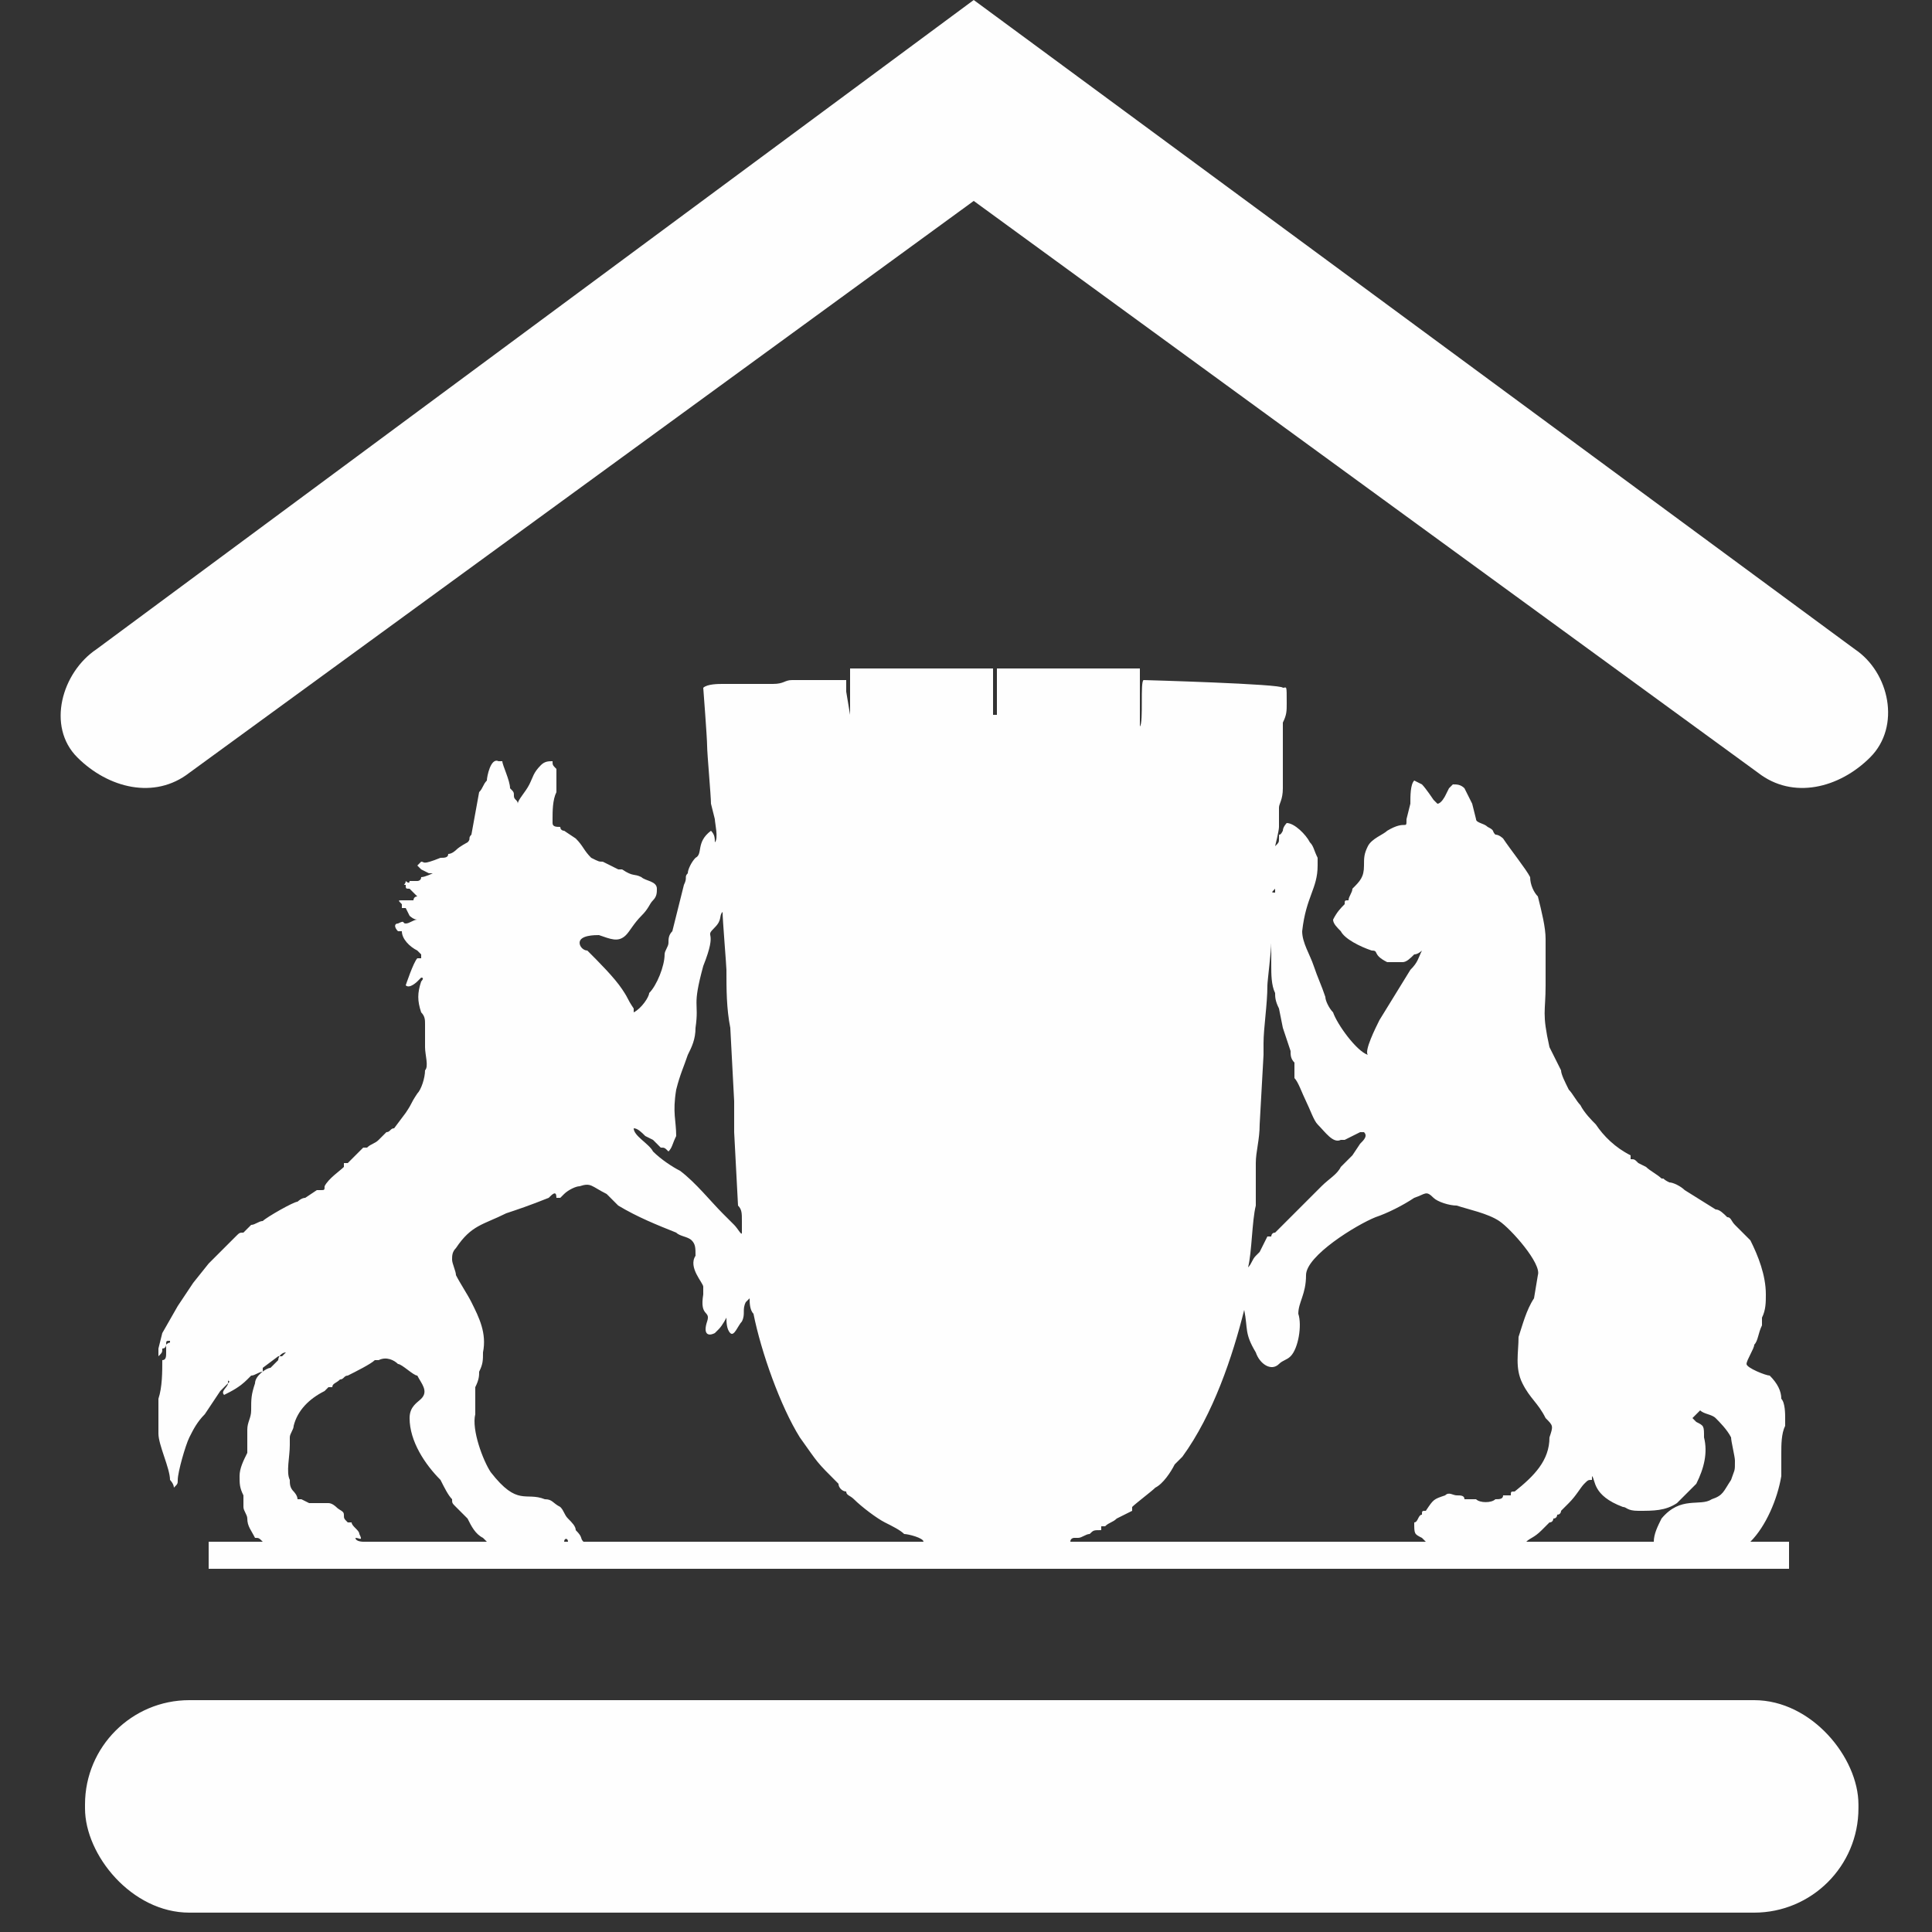 <?xml version="1.0" encoding="UTF-8"?>
<!DOCTYPE svg PUBLIC "-//W3C//DTD SVG 1.1//EN" "http://www.w3.org/Graphics/SVG/1.1/DTD/svg11.dtd">
<!-- Creator: CorelDRAW X7 -->
<svg xmlns="http://www.w3.org/2000/svg" xml:space="preserve" width="500px" height="500px" class="svg" version="1.1" style="shape-rendering:geometricPrecision; text-rendering:geometricPrecision; image-rendering:optimizeQuality; fill-rule:evenodd; clip-rule:evenodd"
viewBox="0 0 500 500"
 xmlns:xlink="http://www.w3.org/1999/xlink">
 <rect x="0" y="0" width="500" height="500" fill="#333333" stroke="none"/>
 <defs>
  <style type="text/css">
   <![CDATA[
    .fil0 {fill:#FEFEFE}
    .fil1 {fill:white}
   ]]>
  </style>
 </defs>
 <g id="Layer_x0020_1">
  <path class="fil0" d="M147 399l0 0c0,0 0,0 0,0zm-106 -49l0 0c0,0 0,0 0,-1l1 -4 4 -7c0,0 0,0 0,0l4 -6 4 -5 7 -7c1,-1 1,-1 2,-1 1,-1 1,-1 2,-2 1,0 2,-1 3,-1 1,-1 8,-5 9,-5 0,0 1,-1 2,-1l3 -2 1 0c1,0 1,0 1,-1 1,-2 4,-4 5,-5l0 0c0,0 0,0 0,0l0 0c0,0 0,-1 0,-1 0,0 0,0 1,0l4 -4 1 0c1,-1 2,-1 3,-2 1,-1 1,-1 2,-2 1,0 1,-1 2,-1l3 -4c2,-3 1,-2 3,-5 1,-1 2,-4 2,-6 1,-1 0,-4 0,-6l0 -6c0,-1 0,-2 -1,-3 -1,-3 -1,-5 0,-8 0,0 1,-1 0,-1l-1 1c0,0 -2,2 -3,1 0,0 2,-6 3,-7 0,0 1,0 1,0 0,-1 0,-1 0,-1l-1 -1c-2,-1 -4,-3 -4,-5 0,0 -1,0 -1,0 -1,-1 -1,-2 0,-2l0 0c2,-1 1,0 2,0 1,0 2,-1 3,-1 -1,0 -2,-1 -2,-1l-1 -2c0,0 -1,0 -1,0 0,-1 0,-1 0,-1 -1,-1 -1,-1 0,-1 1,0 1,0 2,0l0 0c0,0 1,0 1,0 0,0 0,-1 1,-1l0 0c-1,-1 0,0 -2,-2 -1,0 -1,0 -1,-1 -1,0 0,0 0,-1 0,0 1,1 1,0l1 0c0,0 0,0 1,0 0,0 1,0 1,-1 1,0 3,-1 3,-1 -1,0 -1,0 -1,0l-2 -1c-1,-1 -1,-1 -1,-1l1 -1c1,0 0,1 5,-1 1,0 2,0 2,-1 1,0 2,-1 2,-1 1,-1 3,-2 3,-2 1,-1 0,-1 1,-2 0,0 0,0 0,0l2 -11c1,-1 1,-2 2,-3 0,-1 1,-6 3,-5 0,0 1,0 1,0 0,1 2,5 2,7 1,1 1,1 1,2 0,1 1,1 1,2 0,-1 2,-3 3,-5 1,-2 1,-3 3,-5 1,-1 2,-1 3,-1 0,1 0,1 1,2 0,1 0,2 0,2 0,1 0,3 0,4 -1,2 -1,5 -1,7 0,0 0,0 0,1l0 0c0,1 1,1 2,1 0,1 1,1 1,1l3 2c0,0 0,0 0,0 0,0 0,0 0,0 0,0 0,0 0,0 2,2 2,3 4,5 2,1 2,1 3,1l4 2c0,0 1,0 1,0 3,2 3,1 5,2 0,0 0,0 0,0 1,1 4,1 4,3 0,1 0,2 -1,3 -1,1 -1,2 -3,4 -2,2 -3,4 -4,5 -2,2 -4,1 -7,0 -1,0 -5,0 -5,2 0,1 1,2 2,2 3,3 7,7 9,10 2,3 1,2 3,5l0 1c2,-1 4,-4 4,-5 2,-2 4,-7 4,-10 0,-1 1,-2 1,-3 0,-1 0,-2 1,-3l3 -12c1,-2 0,-2 1,-3 0,-1 1,-3 2,-4 2,-1 0,-4 4,-7 1,1 1,2 1,3 1,-1 0,-5 0,-6l-1 -4c0,-2 -1,-13 -1,-15 0,-2 -1,-15 -1,-15 1,-1 4,-1 5,-1l13 0c3,0 3,-1 5,-1 3,0 12,0 14,0 0,0 0,2 0,3l1 6c0,1 0,2 0,2l0 -14 37 0c0,0 0,11 0,12 0,0 1,0 1,0 0,-1 0,-12 0,-12l37 0 0 15c1,-1 0,-12 1,-12 0,0 36,1 36,2 0,0 0,0 0,0 1,0 1,-1 1,4 0,2 0,3 -1,5 0,4 0,8 0,11l0 6c0,3 -1,4 -1,5 0,2 0,4 0,5 0,1 -1,5 -1,5 1,-1 1,-1 1,-2 0,-2 0,0 1,-2 0,-1 1,-2 1,-2 2,0 5,3 6,5 1,1 1,2 2,4 0,1 0,2 0,2 0,6 -3,8 -4,17 0,3 2,6 3,9 1,3 2,5 3,8 0,1 1,3 2,4 1,3 6,10 9,11 -1,-1 2,-7 3,-9l8 -13c2,-2 2,-3 3,-5 0,0 -1,1 -2,1 -1,1 -2,2 -3,2 0,0 0,0 -1,0 0,0 0,0 0,0 -1,0 -2,0 -3,0 -4,-2 -2,-3 -4,-3 -3,-1 -7,-3 -8,-5 -1,-1 -2,-2 -2,-3 1,-2 2,-3 3,-4 0,-1 0,-1 1,-1 0,-1 1,-2 1,-3 2,-2 3,-3 3,-6 0,-2 0,-3 1,-5 1,-2 4,-3 5,-4 5,-3 5,0 5,-3l1 -4c0,-2 0,-5 1,-6 0,0 2,1 2,1 1,1 3,4 3,4 1,1 1,1 1,1 1,0 2,-2 2,-2l1 -2c1,-1 1,-1 1,-1 1,0 2,0 3,1l0 0c1,2 1,2 2,4l1 4c0,1 2,1 3,2 2,1 1,1 2,2 1,0 2,1 2,1 2,3 6,8 7,10 0,2 1,4 2,5 1,4 2,8 2,11 0,3 0,4 0,7 0,1 0,3 0,5 0,7 -1,7 1,16 1,2 2,4 3,6 0,1 1,3 2,5 1,1 2,3 3,4 1,2 3,4 4,5 2,3 5,6 9,8 0,0 0,0 0,1 1,0 1,0 2,1l2 1c1,1 3,2 4,3 1,0 0,0 2,1 1,0 3,1 4,2l8 5c1,0 2,1 3,2 1,0 1,1 2,2 1,1 2,2 4,4 2,4 4,9 4,14 0,2 0,4 -1,6l0 2c-1,2 -1,4 -2,5 0,1 -2,4 -2,5 0,1 5,3 6,3 2,2 3,4 3,6 1,1 1,4 1,5 0,1 0,2 0,2 -1,2 -1,5 -1,7 0,2 0,4 0,6 -1,6 -4,13 -8,17l10 0 0 7 -409 0c0,0 0,0 0,0 0,-3 0,-7 0,-7 5,0 9,0 14,0 -1,-1 -1,-1 -2,-1 -1,-2 -2,-3 -2,-5 0,-1 -1,-2 -1,-3 0,-1 0,-2 0,-3 -1,-2 -1,-3 -1,-5 0,-2 1,-4 2,-6 0,-2 0,-4 0,-6 0,-2 1,-3 1,-5 0,-3 0,-4 1,-7 0,-2 3,-4 4,-4 1,-1 2,-2 2,-2 0,-1 1,-2 2,-2l-1 1c0,0 -1,0 -1,0 0,0 0,0 0,0l-4 3 0 1c-1,0 -2,1 -3,1 0,0 -1,1 -1,1 -2,2 -4,3 -6,4 0,0 0,0 0,0 -1,-1 1,-2 1,-3l-2 2 -4 6c-2,2 -3,4 -4,6 -1,2 -3,9 -3,11 0,1 0,1 -1,2 0,-1 -1,-2 -1,-2 0,-3 -3,-9 -3,-12 0,-1 0,-1 0,-2 0,-3 0,-4 0,-7 1,-3 1,-7 1,-10 1,0 1,-1 1,-2 0,0 0,-2 0,-2 0,0 0,1 -1,1 0,1 0,1 -1,2l0 0c0,0 0,0 0,-1zm105 49c0,-1 1,-1 1,0 0,0 -1,0 -1,0zm-54 -1l0 0zm33 0l0 0zm157 -1l0 0zm-161 -4l0 0zm-34 -3l0 0zm305 -4l0 0zm46 -19c0,0 2,-2 2,-2 1,1 3,1 4,2 1,1 3,3 4,5 0,1 1,5 1,6 0,3 0,2 -1,5 -2,3 -2,4 -5,5 -3,2 -8,-1 -13,5 -1,2 -2,4 -2,6l-33 0c1,-1 2,-1 4,-3l2 -2c1,0 1,-1 1,-1 1,0 1,-1 1,-1 1,0 1,-1 1,-1 1,-1 2,-2 2,-2 2,-2 3,-4 4,-5 1,-1 1,-1 2,-1 0,-1 0,-1 0,-1 1,1 0,5 8,8 1,0 1,1 4,1 4,0 7,0 10,-2 2,-2 3,-3 5,-5 2,-4 3,-8 2,-12 0,-3 0,-3 -2,-4 -1,-1 -1,-1 -1,-1zm-381 -7l0 0zm2 -2l0 0 0 0zm0 -1c0,1 1,0 0,1 0,-1 0,-1 0,-1zm1 0l-1 0 1 0zm0 0l0 0zm61 36c1,2 2,4 4,5l1 1c-2,0 -27,0 -32,0 0,0 -2,0 -2,-1 1,0 2,1 1,-1 0,-1 -2,-2 -2,-3l-1 0c-1,-1 -1,-1 -1,-2 0,-1 -1,-1 -2,-2 0,0 -1,-1 -2,-1 -1,0 -1,0 -2,0 -1,0 -2,0 -3,0l-2 -1 0 0 -1 0c0,-1 -1,-2 -1,-2 -1,-1 -1,-2 -1,-3 -1,-2 0,-6 0,-9 0,0 0,0 0,-1 0,0 0,-1 0,-1 0,-1 1,-2 1,-3 1,-4 4,-7 8,-9 0,0 0,0 1,-1 0,0 0,0 1,0 0,-1 1,-1 2,-2 1,0 1,-1 2,-1 2,-1 6,-3 7,-4l1 0c2,-1 4,0 5,1 1,0 4,3 5,3 1,2 3,4 1,6 -1,1 -3,2 -3,5 0,6 4,12 8,16 1,2 2,4 3,5 0,1 0,1 1,2 0,0 2,2 3,3zm-53 -38l0 0zm6 -5l0 0 0 0zm0 -1l0 1 0 -1zm0 0l0 0zm-31 -1c0,-1 0,-1 1,-1 0,1 0,0 -1,1zm1 -1l0 0zm0 0l0 0c0,0 0,0 0,0zm144 -6l0 0zm134 -2l0 0 0 0zm0 0l0 0zm-128 -3l0 0zm-1 -3l0 0c0,0 0,0 0,0zm0 0c0,-1 0,0 0,0l0 0zm0 -1l0 0zm0 0l0 0zm0 0l0 0zm0 0l0 0 0 0zm-143 0l0 0zm143 0l0 0zm0 -1l0 0c0,0 0,0 0,0zm0 0c0,0 0,0 0,0l0 0zm130 -3l0 0zm0 0l0 0zm-131 -8l0 0zm0 0l0 0zm138 -1l0 0zm1 -1l0 0zm61 68c-1,0 -1,0 -1,1 -1,0 -1,0 -2,0 0,1 -1,1 -2,1 -1,1 -4,1 -5,0l0 0c-1,0 -1,0 -1,0 -1,0 -1,0 -2,0 0,-1 -1,-1 -2,-1 -1,0 -2,-1 -3,0l0 0c-3,1 -3,1 -5,4 -1,0 -1,0 -1,1 -1,0 -1,2 -2,2 0,3 0,3 2,4 0,0 0,0 0,0 1,1 0,0 1,1l1 0c-31,0 -62,0 -93,0 0,-1 1,-1 1,-1 1,0 1,0 1,0 1,0 2,-1 3,-1 1,-1 1,-1 3,-1 0,-1 0,-1 0,-1 1,0 1,0 1,0 1,-1 2,-1 3,-2l4 -2c0,-1 0,-1 0,-1 1,-1 5,-4 6,-5 2,-1 4,-4 5,-6 1,-1 2,-2 2,-2 8,-11 13,-26 16,-38 1,5 0,6 3,11 1,3 4,5 6,3 1,-1 2,-1 3,-2 2,-2 3,-8 2,-11 0,-3 2,-5 2,-10 0,-5 13,-13 18,-15 3,-1 7,-3 10,-5 3,-1 3,-2 5,0 1,1 4,2 6,2 3,1 8,2 11,4 3,2 11,11 10,14l-1 6c-2,3 -3,7 -4,10 0,4 -1,8 1,12 2,4 4,5 6,9 2,2 2,2 1,5 0,6 -4,10 -9,14zm-324 -70l0 0zm9 -5l0 0zm2 -1l0 0zm65 0l0 0zm0 0l1 0 1 -1 0 0c1,-1 3,-2 4,-2 3,-1 3,0 7,2 1,1 2,2 3,3 5,3 10,5 15,7 1,1 3,1 4,2 1,1 1,2 1,4 -2,3 2,7 2,8 0,0 0,1 0,2 -1,6 2,4 1,7 -1,3 0,4 2,3l1 -1c0,0 0,0 0,0 1,-1 2,-3 2,-3 0,1 0,3 1,4 1,1 2,-2 3,-3 1,-2 0,-3 1,-5l1 -1c0,1 0,3 1,4 2,10 7,24 12,32 5,7 4,6 10,12 0,1 1,2 2,2 0,1 1,1 2,2 2,2 6,5 8,6 2,1 4,2 5,3 1,0 5,1 5,2 -30,0 -60,0 -90,0l2 0c-1,-1 0,-1 -2,-3 0,-1 -1,-2 -2,-3 -1,-1 -1,-2 -2,-3 -2,-1 -2,-2 -4,-2 -5,-2 -7,2 -14,-7 -2,-3 -5,-11 -4,-15 0,-1 0,-2 0,-3 0,-2 0,-3 0,-4 1,-2 1,-3 1,-4 1,-2 1,-3 1,-5 1,-5 -1,-9 -3,-13 -1,-2 -3,-5 -4,-7 0,-1 -1,-3 -1,-4 0,-1 0,-2 1,-3 4,-6 7,-6 13,-9 3,-1 6,-2 11,-4 1,-1 2,-2 2,0zm0 -2l0 0c0,0 0,0 0,0zm292 0l0 0zm-347 -6l0 0zm335 -1l0 0zm-330 -4l0 0zm258 -1l0 0zm-244 -42l0 0zm258 -7l0 0zm-19 48l1 0 4 -2c0,0 1,0 1,0 1,1 0,2 -1,3 0,0 -2,3 -2,3l-3 3c-1,2 -3,3 -5,5l-11 11 -1 1c-1,0 -1,1 -1,1 0,0 0,0 0,0 -1,0 -1,0 -1,0l-2 4c0,0 0,0 0,0l-1 1c-1,1 -1,2 -2,3 1,-4 1,-12 2,-16 0,-1 0,-2 0,-3l0 -8c0,-3 1,-6 1,-10l1 -18c0,-1 0,-2 0,-3 0,-4 1,-10 1,-15 0,-1 1,-9 1,-11 0,2 0,5 0,6 0,2 0,5 1,7 0,1 0,2 1,4l1 5c1,3 1,3 2,6 0,1 0,2 1,3 0,1 0,2 0,4 1,1 2,4 3,6 1,2 2,5 3,6 2,2 4,5 6,4zm-18 -51l0 0c0,0 0,0 0,0zm0 0l0 0 0 0zm0 0l0 0 0 0zm0 0l0 0 0 0zm0 0l0 0 0 0zm0 0l0 0 0 0zm0 0l0 0zm0 -1c0,0 0,0 0,0l0 0zm0 0l0 0c0,0 0,0 0,0zm0 0c0,0 0,0 0,0l0 0zm0 -1c0,0 0,0 0,0l0 0zm0 0c0,0 0,0 0,0l0 0zm0 -1c0,0 0,0 0,0l0 0zm-165 51c1,0 2,1 3,2l2 1c0,0 1,1 2,2 1,0 1,0 2,1 1,-1 1,-2 2,-4 0,-4 -1,-6 0,-12 1,-4 2,-6 3,-9 1,-2 2,-4 2,-7 1,-7 -1,-5 2,-16 4,-10 0,-7 3,-10 2,-2 1,-3 2,-4 0,2 1,14 1,15 0,5 0,10 1,15l1 19c0,1 0,3 0,4 0,2 0,3 0,4l1 19c1,1 1,2 1,4 0,0 0,3 0,3 0,1 -1,-1 -2,-2 -1,-1 -2,-2 -3,-3 -3,-3 -7,-8 -11,-11 -2,-1 -5,-3 -7,-5 -1,-2 -5,-4 -5,-6zm165 -59l0 0c0,0 0,0 0,0zm0 0l0 0c0,0 0,0 0,0zm0 -1l0 0c0,0 0,0 0,0zm0 0l0 0c0,0 0,0 0,0zm1 0l0 0zm0 0l0 0zm0 -1l0 0zm0 0l0 0 0 0zm0 0c-1,0 -1,0 0,-1 0,1 0,1 0,1zm0 -1l0 0zm0 0l0 0zm0 0l0 0zm-218 -4l0 0zm6 -6l0 0zm68 -1l0 0c0,0 0,0 0,0zm0 0l0 0zm0 0l0 0zm0 0l0 0zm0 0l0 -1 0 1zm0 -1l0 0zm-1 0c1,0 1,0 1,0l-1 0zm0 0l0 0 0 0zm200 -4l0 0z"/>
  <polygon class="fil1" points="359,196 359,196 359,196 "/>
  <polygon class="fil1" points="95,278 95,278 95,278 "/>
  <polygon class="fil1" points="63,300 63,300 63,300 "/>
  <polygon class="fil1" points="41,332 41,332 41,332 "/>
  <polygon class="fil1" points="90,337 90,337 90,337 "/>
  <polygon class="fil1" points="77,369 77,369 77,369 "/>
  <polygon class="fil1" points="293,371 293,371 294,371 "/>
  <polygon class="fil1" points="103,334 103,334 103,334 "/>
  <polygon class="fil1" points="143,178 143,178 143,178 "/>
  <polygon class="fil1" points="109,204 109,204 108,204 "/>
  <polygon class="fil1" points="422,280 422,280 422,280 "/>
  <polygon class="fil1" points="444,294 445,294 444,294 "/>
  <polygon class="fil1" points="70,335 70,335 70,335 "/>
  <polygon class="fil1" points="68,336 68,336 68,336 "/>
  <polygon class="fil1" points="129,178 129,178 129,178 "/>
  <polygon class="fil1" points="389,199 389,199 389,198 "/>
  <polygon class="fil1" points="332,159 332,159 "/>
  <polygon class="fil1" points="166,208 166,208 "/>
  <polygon class="fil1" points="107,209 106,209 "/>
  <polygon class="fil1" points="106,214 106,214 "/>
  <polygon class="fil1" points="103,220 103,220 "/>
  <polygon class="fil1" points="362,230 362,230 "/>
  <polygon class="fil1" points="348,276 347,276 "/>
  <polygon class="fil1" points="83,289 82,289 "/>
  <polygon class="fil1" points="146,290 146,290 "/>
  <polygon class="fil1" points="374,368 374,368 "/>
  <polygon class="fil1" points="78,369 78,369 "/>
  <polygon class="fil1" points="382,369 382,369 "/>
  <path class="fil0" d="M252 52l-203 148c-9,7 -21,4 -29,-4l0 0c-8,-8 -4,-22 5,-28l227 -168 228 168c9,6 12,20 4,28l0 0c-8,8 -20,11 -29,4l-203 -148z"/>
  <rect class="fil0" x="22" y="440" width="458.965" height="54.989" rx="27" ry="27"/>
 </g>
</svg>

